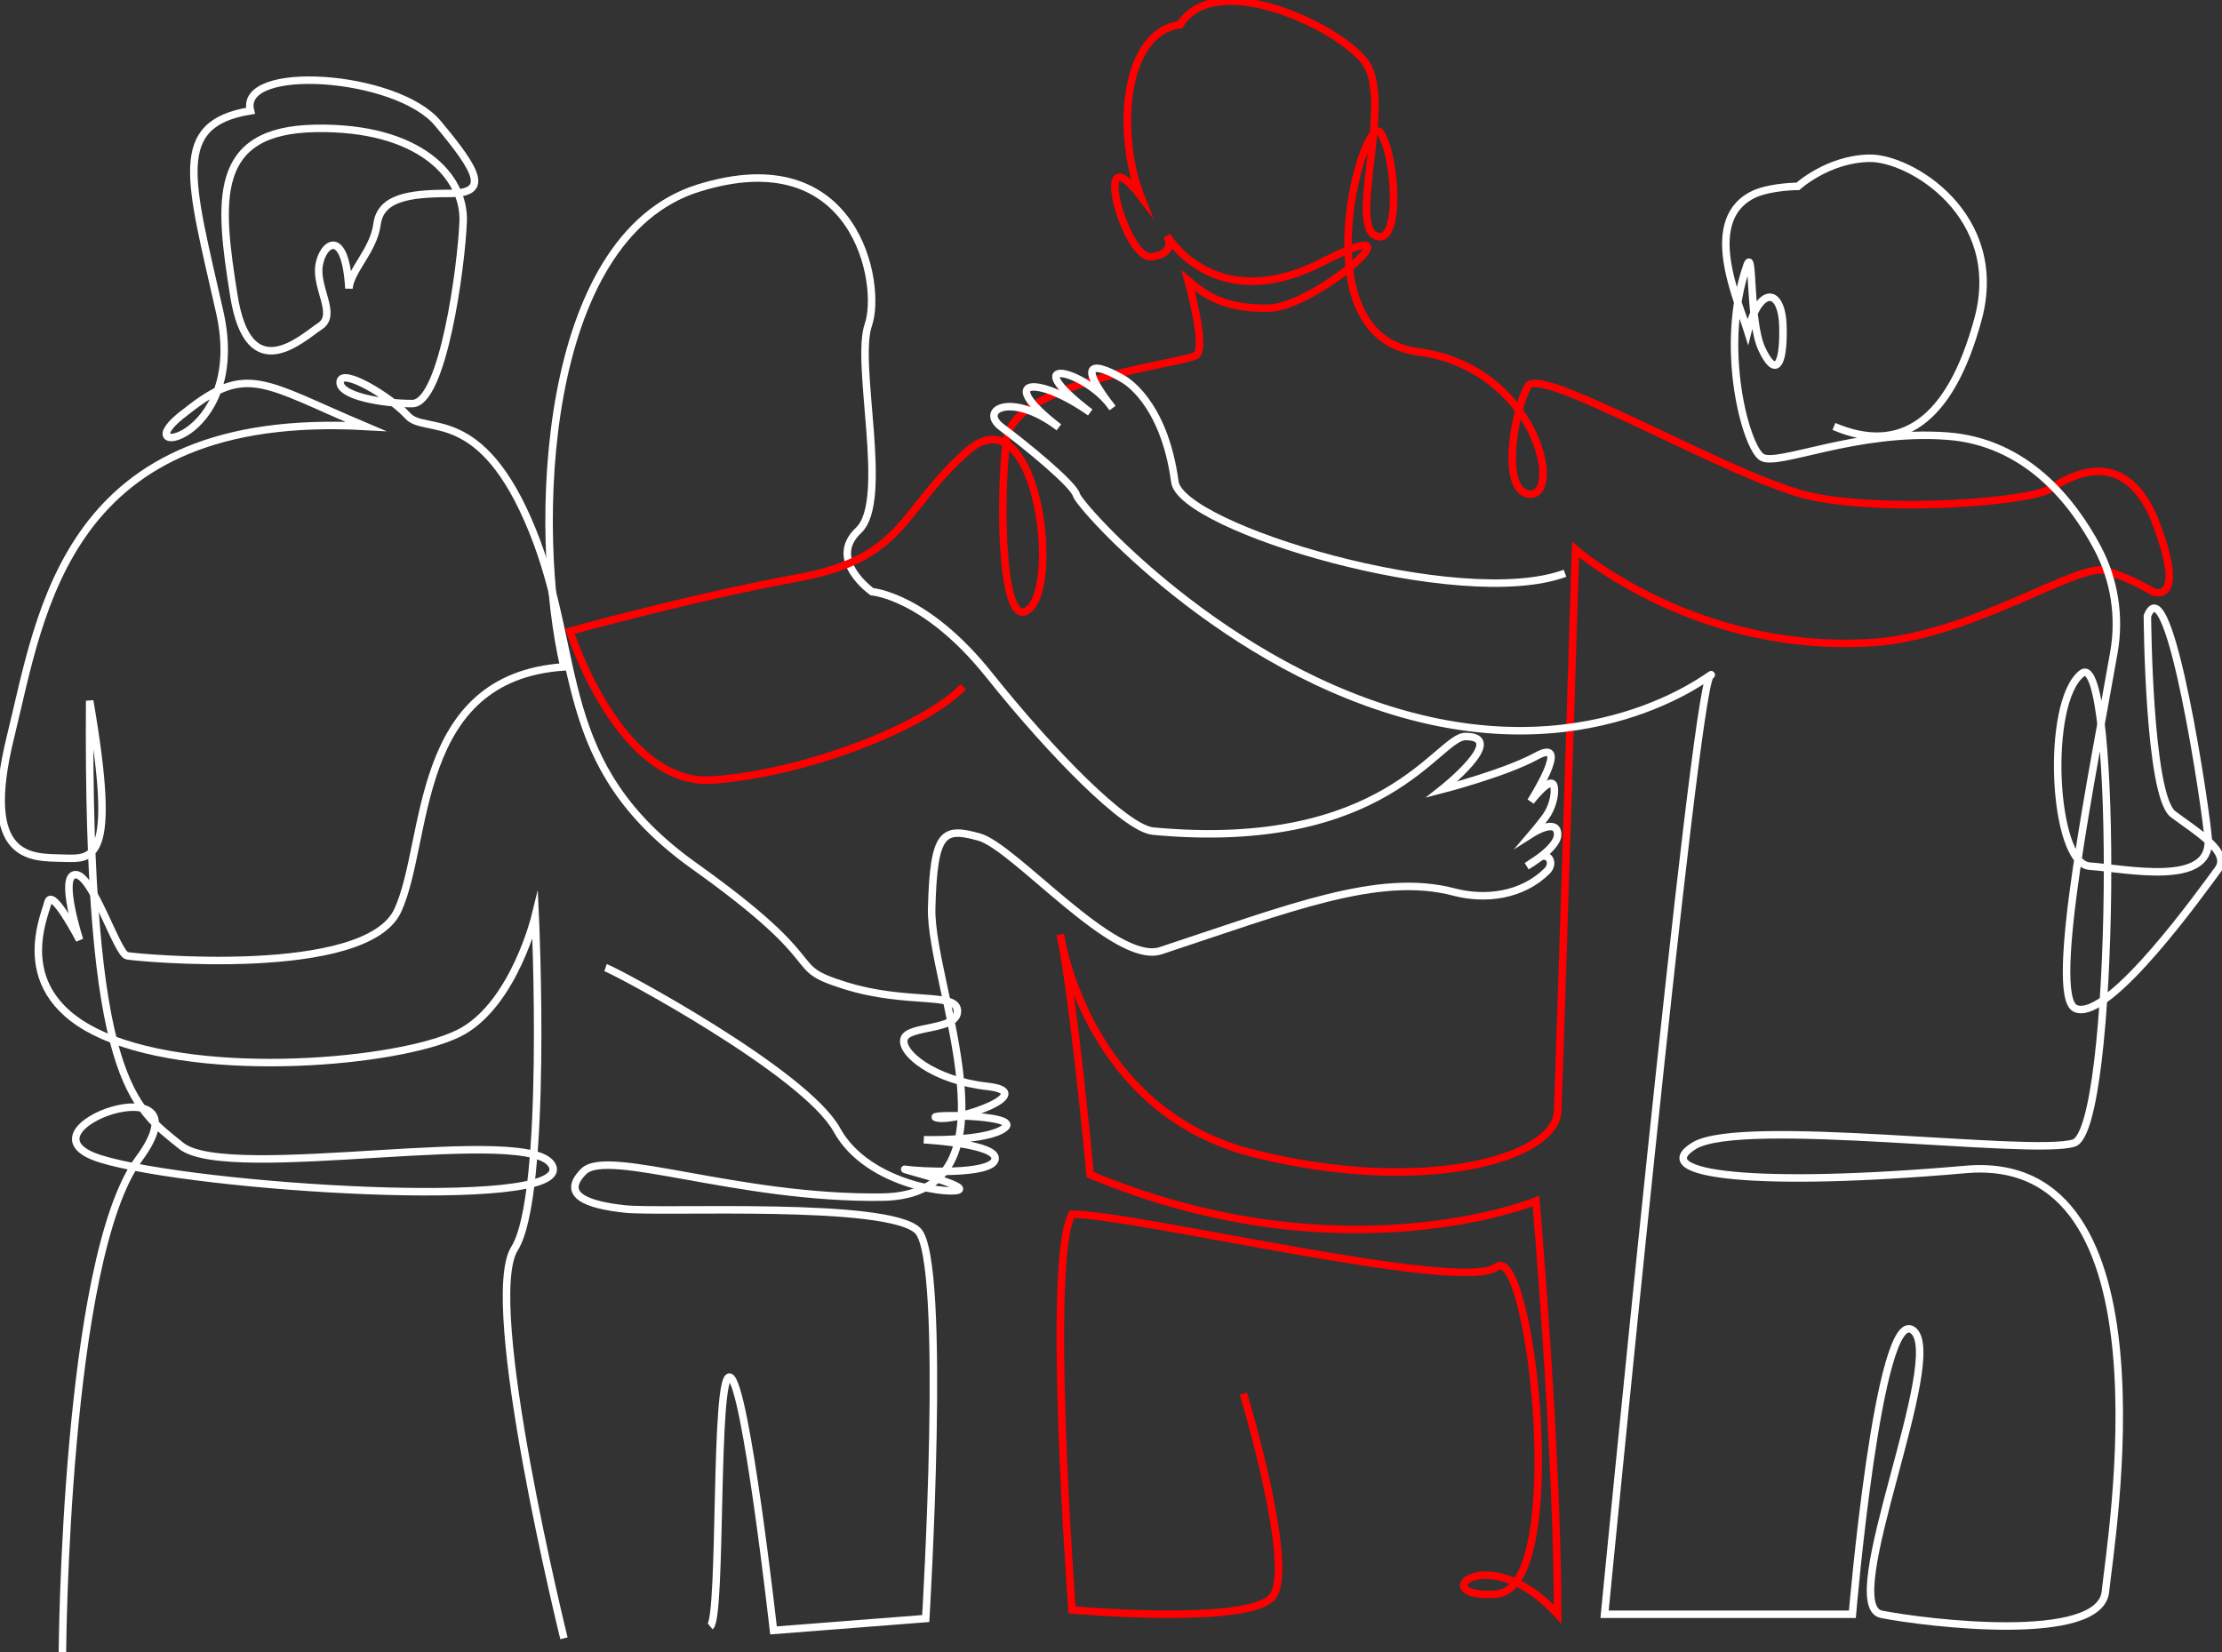 <svg width="593" height="441" viewBox="0 0 593 441" fill="none" xmlns="http://www.w3.org/2000/svg">
<rect x="0" y="0" width="593" height="441" fill="#333333" stroke="none"/>
<g clip-path="url(#clip0_111_6825)">
<path d="M16.66 441C16.66 441 17.365 336.089 37.061 309.331C56.756 282.574 1.886 301.585 26.86 309.331C51.834 317.077 151.734 323.41 147.511 311.444C143.289 299.479 60.966 316.09 48.317 305.812C35.668 295.534 23.225 289.151 23.93 187.053C31.433 230.471 24.867 229.296 16.66 229.065C8.452 228.834 -5.384 229.834 2.823 196.593C11.031 163.352 17.365 109.368 97.564 113.826C70.361 102.323 65.907 96.927 49.728 109.837C31.439 123.216 66.613 118.759 58.642 83.317C50.672 47.876 45.512 33.09 66.85 29.571C63.565 16.898 105.778 19.712 116.797 32.859C127.816 46.007 130.633 51.633 119.846 51.633C109.058 51.633 101.556 52.809 100.619 59.848C99.682 66.888 93.585 72.052 93.117 76.984C92.18 60.555 86.083 64.781 85.146 70.882C84.209 76.984 90.069 84.024 85.384 87.075C80.699 90.126 66.388 103.973 62.403 78.86C58.417 53.746 56.306 34.735 84.209 34.266C112.112 33.797 124.074 47.176 123.606 59.142C123.138 71.108 118.215 107.724 110.007 107.724C101.799 107.724 90.312 105.611 90.781 101.854C91.249 98.097 104.148 105.842 108.839 111.006C113.53 116.17 128.36 107.78 142.077 141.578C155.794 175.375 147.355 204.108 185.34 231.197C223.325 258.286 208.559 257.754 225.443 263.037C242.327 268.32 255.52 264.619 255.52 269.901C255.52 275.184 242.327 273.596 241.272 277.297C240.216 280.998 249.186 288.388 263.434 289.97C277.682 291.551 255.52 299.472 250.241 298.416C244.963 297.359 272.841 297.359 268.138 301.054C263.434 304.749 246.55 304.224 246.55 304.224C246.55 304.224 266.601 305.28 265.545 309.506C264.49 313.733 244.969 312.676 241.802 312.145C238.635 311.613 256.575 315.839 256.051 317.427C255.526 319.015 231.777 316.902 223.338 301.585C214.899 286.269 164.77 259.342 161.604 258.286" stroke="white" stroke-width="2" stroke-miterlimit="10"/>
<path d="M150.504 437.299C150.504 437.299 128.341 347.524 137.311 333.27C146.281 319.016 142.839 244.551 142.839 244.551C142.839 244.551 137.311 267.257 123.594 275.178C109.876 283.099 58.692 288.294 30.202 277.51C1.712 266.726 11.737 245.076 12.793 240.85C13.849 236.624 21.232 250.884 21.232 250.884C21.232 250.884 15.604 233.479 20.176 233.46C24.749 233.441 31.258 254.585 33.894 255.11C36.53 255.635 97.739 261.449 106.178 242.963C114.617 224.476 109.995 180.758 150.497 178.007C142.058 141.572 144.163 63.412 186.377 50.214C228.591 37.017 235.45 76.091 231.752 86.65C228.054 97.209 237.555 133.651 229.116 141.572C220.677 149.493 232.733 157.945 232.733 157.945C232.733 157.945 247.056 159.001 263.94 180.126C280.824 201.251 300.445 221.163 307.734 221.844C369.993 227.652 383.686 196.587 391.1 196.587C402.706 196.587 384.766 210.754 384.766 210.754C384.766 210.754 401.613 206.409 410.09 201.776C419.584 196.587 408.509 213.923 408.509 213.923C408.509 213.923 414.137 206.527 414.75 210.003C415.143 212.223 414.181 215.768 412.401 218.143C410.621 220.519 409.04 222.369 409.04 222.369C409.04 222.369 415.724 218.143 415.693 222.807C415.668 226.439 407.46 231.191 407.46 231.191L411.377 228.571C413.781 227.971 414.643 230.722 412.888 232.472C406.229 239.093 396.429 240.306 388.015 238.093C367.963 232.81 344.158 242.413 309.79 253.753C297.546 257.798 270.805 226.064 261.304 223.426C251.803 220.788 249.167 221.788 248.642 242.413C248.118 263.037 273.966 319.009 235.45 319.541C196.934 320.072 162.11 306.337 155.776 312.676C149.442 319.016 156.831 321.654 166.857 322.71C176.883 323.767 237.03 320.597 244.945 328.518C252.859 336.439 247.056 432.023 247.056 432.023L206.429 435.192C206.429 435.192 199.039 369.186 194.823 367.598C190.606 366.01 192.711 431.497 189.544 434.136" stroke="white" stroke-width="2" stroke-miterlimit="10"/>
<path d="M331.833 371.993C331.833 371.993 345.901 418.462 339.573 426.208C333.245 433.954 286.109 429.728 286.109 429.728C286.109 429.728 279.075 336.083 286.109 324.111C302.993 324.111 390.226 345.235 399.371 338.19C408.516 331.144 419.066 424.089 399.371 425.496C379.675 426.902 396.841 410.191 415.693 430.872C415.693 387.479 409.921 320.585 409.921 320.585C409.921 320.585 358.369 341.709 290.931 313.545C286.103 262.85 282.979 249.471 282.979 249.471C282.979 249.471 289.626 296.647 334.651 307.912C379.675 319.178 415.137 309.319 415.699 296.647C416.261 283.974 420.478 146.673 420.478 146.673C420.478 146.673 453.54 175.544 502.082 171.317C528.111 168.504 554.846 150.193 561.88 152.306C568.913 154.419 574.542 157.939 574.542 157.939C574.542 157.939 584.392 162.165 574.542 137.52C566.103 119.215 552.735 126.961 547.107 130.481C541.479 134.001 504.193 136.82 483.792 132.594C463.391 128.368 411.333 97.39 407.816 103.023C404.299 108.656 400.077 131.894 408.522 131.894C416.967 131.894 409.927 98.097 378.27 93.871C346.613 89.644 364.203 29.096 368.419 35.429C372.636 41.762 374.047 66.288 367.014 62.887C359.98 59.486 371.936 26.276 364.203 16.417C356.47 6.558 324.1 -8.227 314.955 6.558C299.476 8.671 298.071 36.129 304.405 52.328C290.938 34.722 300.182 69.226 307.216 68.52C314.25 67.813 311.439 62.887 311.439 62.887C311.439 62.887 314.387 67.969 320.677 71.564C327.423 75.421 338.017 77.578 352.947 69.926C381.793 55.141 351.279 81.986 338.698 82.249C326.118 82.511 321.289 78.379 317.067 74.853C317.067 74.853 321.989 92.458 319.353 94.746C316.717 97.034 270.743 101.435 268.662 117.277C266.582 133.119 267.113 170.611 275.028 162.165C282.942 153.719 276.083 104.605 258.143 120.447C240.203 136.289 241.653 148.961 212.962 154.244C184.272 159.527 152.09 168.504 152.09 168.504C152.09 168.504 165.283 209.878 190.081 208.203C214.88 206.527 247.068 193.855 257.088 183.29" stroke="#FF0000" stroke-width="2" stroke-miterlimit="10"/>
<path d="M417.66 153.018C389.52 163.346 315.18 140.815 313.544 128.611C310.608 106.768 299.708 101.154 299.708 101.154C299.708 101.154 283.061 91.063 296.897 108.9C289.863 98.572 270.399 94.346 290.937 110.075C277.001 100.216 265.264 100.685 282.592 114.064C269.93 104.442 261.017 109.368 267.351 114.064C273.685 118.759 286.577 129.318 287.283 132.137C287.989 134.957 326.911 179.076 378.976 191.748C431.04 204.42 460.58 176.256 456.364 180.482C452.147 184.709 428.223 430.885 428.223 430.885H494.355C494.355 430.885 501.389 348.061 510.534 355.101C519.678 362.14 490.132 428.515 502.094 430.885C514.057 433.254 560.487 438.887 561.892 424.808C563.298 410.729 580.888 307.225 524.607 312.151C468.326 317.077 439.486 313.558 452.147 305.812C464.809 298.066 542.197 308.625 553.453 305.105C564.709 301.585 565.415 172.03 555.565 179.776C545.714 187.522 547.825 230.515 557.676 231.197C567.527 231.878 590.039 236.811 589.333 224.132C588.971 217.568 578.939 149.73 573.092 164.415C573.092 164.415 573.386 212.398 579.951 217.324C586.516 222.25 595.43 227.414 591.913 232.109C588.396 236.805 562.836 272.946 553.922 269.195C546.282 265.975 558.813 204.758 564.166 174.062C565.821 164.553 564.297 154.763 559.762 146.241C553.11 133.732 540.642 117.94 519.678 116.402C495.286 114.614 474.422 124.617 470.2 122.035C465.977 119.453 458.588 92.814 466.215 70.87C468.088 65.475 466.683 85.656 470.2 93.164C473.717 100.672 476.065 98.09 475.828 87.293C475.591 76.497 469.419 76.497 466.446 88.469C463.866 80.135 453.547 58.191 468.557 51.621C473.248 49.745 479.813 49.745 479.813 49.745C479.813 49.745 487.784 42.468 498.809 42.237C509.834 42.006 535.388 57.491 527.886 85.187C520.384 112.882 507.017 121.328 489.427 113.82" stroke="white" stroke-width="2" stroke-miterlimit="10"/>
</g>
<defs>
<clipPath id="clip0_111_6825">
<rect width="593" height="441" fill="white"/>
</clipPath>
</defs>
</svg>
